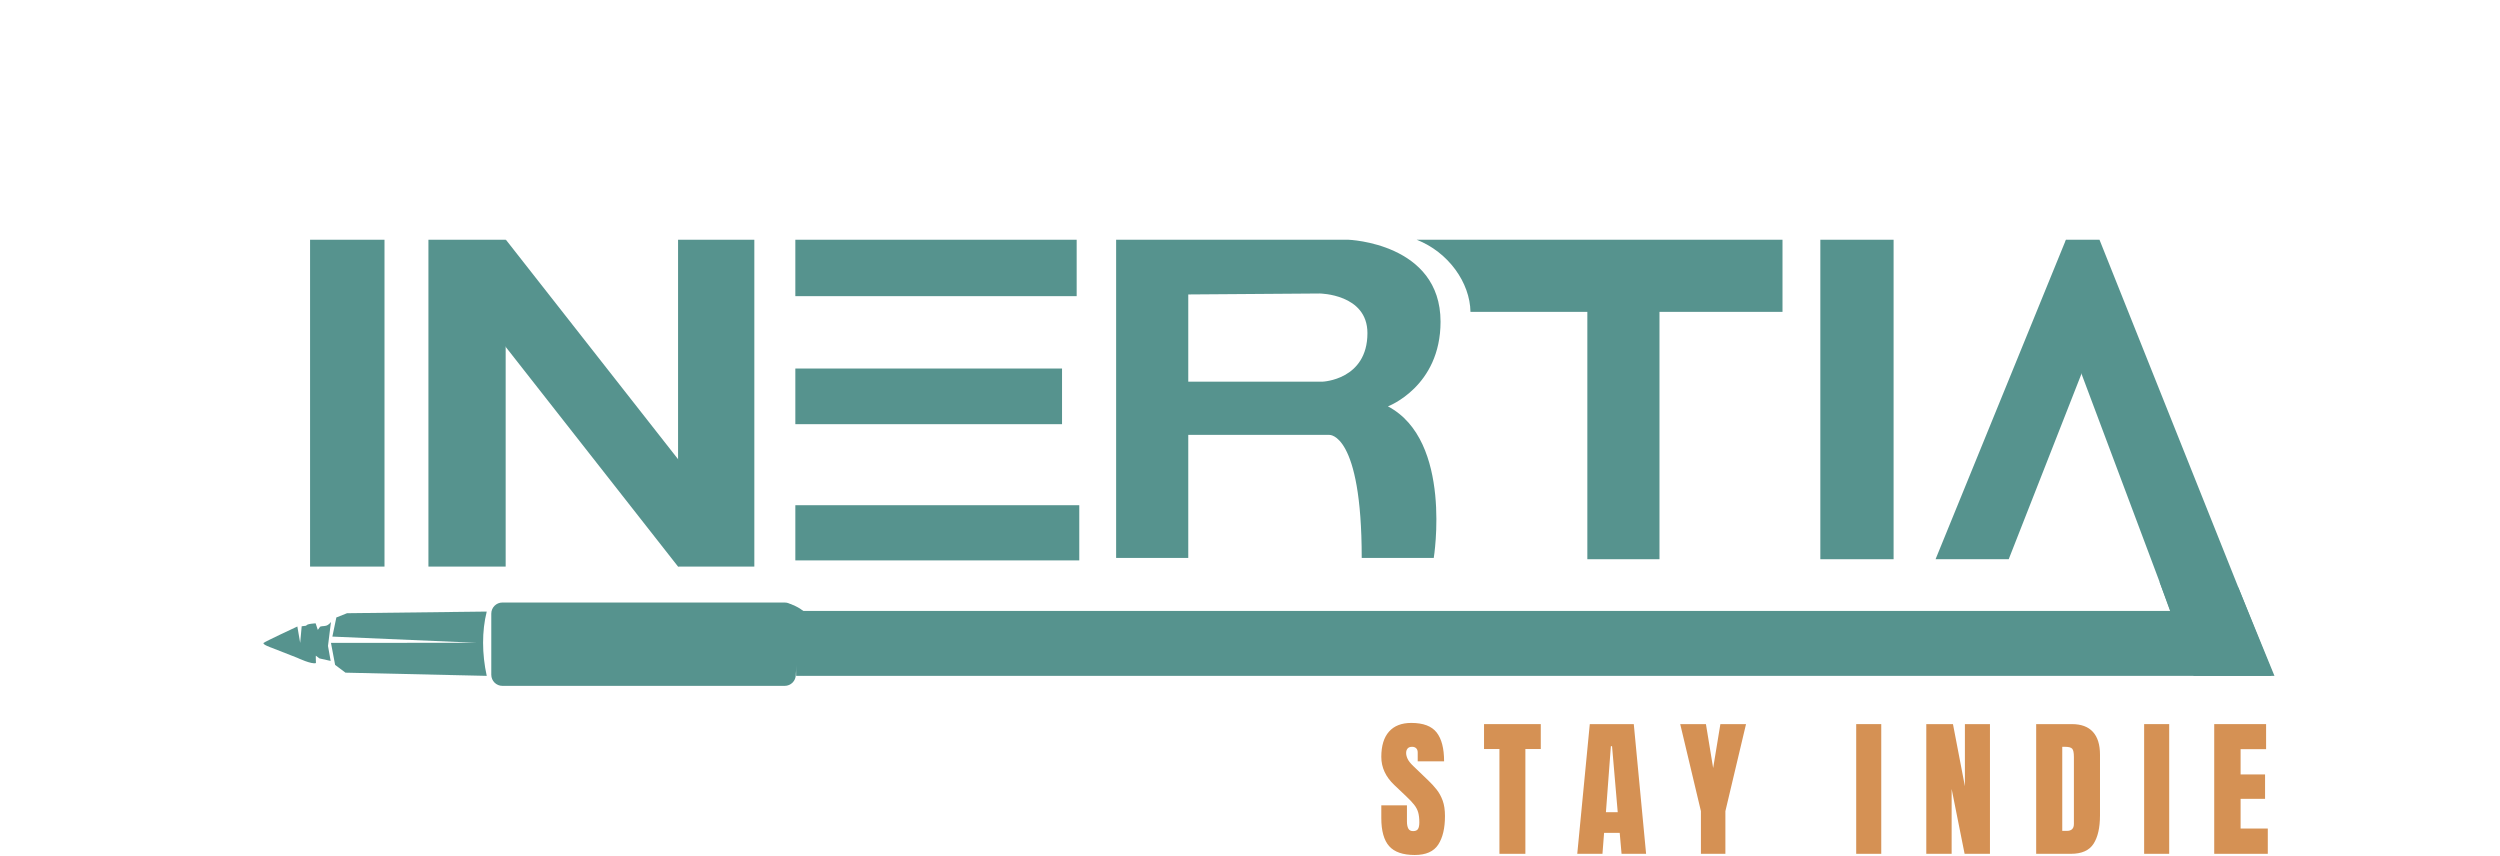 <?xml version="1.0" encoding="UTF-8" standalone="no"?><!DOCTYPE svg PUBLIC "-//W3C//DTD SVG 1.1//EN" "http://www.w3.org/Graphics/SVG/1.1/DTD/svg11.dtd"><svg width="100%" height="100%" viewBox="0 0 8607 2947" version="1.1" xmlns="http://www.w3.org/2000/svg" xmlns:xlink="http://www.w3.org/1999/xlink" xml:space="preserve" xmlns:serif="http://www.serif.com/" style="fill-rule:evenodd;clip-rule:evenodd;stroke-linejoin:round;stroke-miterlimit:2;"><rect id="OVERVIEW" x="-12236.5" y="-17611.9" width="43754" height="30001.3" style="fill:none;"/><g id="Inertia-Logo_Primary-Mark" serif:id="Inertia Logo_Primary Mark"></g><g id="Layer-1" serif:id="Layer 1"></g><g id="Inertia-Logo_Alternate-1" serif:id="Inertia Logo_Alternate 1"><g><g><g><g><rect x="1067.51" y="825.381" width="256.227" height="1125.26" style="fill:#56938e;"/><g><rect x="1475" y="825.381" width="265.903" height="1125.26" style="fill:#56938e;"/><rect x="2334.43" y="825.381" width="262.586" height="1125.26" style="fill:#56938e;"/><path d="M1741.71,825.381l-179.577,140.879l772.247,984.379l179.578,-140.879l-772.248,-984.379Z" style="fill:#56938e;"/></g><g><path d="M2738.2,825.381l0,194.212l968.557,0l0,-194.212l-968.557,0Z" style="fill:#56938e;"/><path d="M2738.2,1268.77l0,191.576l918.183,-0l0,-191.576l-918.183,0Z" style="fill:#56938e;"/><path d="M2738.2,1739.36l0,189.99l977.54,0l0,-189.99l-977.54,0Z" style="fill:#56938e;"/></g><path d="M3842.6,825.381l799.774,0c-0,0 317.147,11.156 317.147,282.202c0,223.886 -181.181,291.488 -181.181,291.488c223.729,117.668 157.81,521.701 157.81,521.701l-248,-0c-0,-431.52 -111.434,-423.51 -111.434,-423.51l-485.744,0l-0,423.51l-248.372,-0l0,-1095.39Zm248.372,188.366l-0,300.281l462.083,-0c-0,-0 154.747,-5.777 154.747,-167.242c-0,-134.927 -164.498,-136.335 -164.498,-136.335l-452.332,3.296Z" style="fill:#56938e;"/><g><rect x="5464.91" y="829.909" width="248.372" height="1095.39" style="fill:#56938e;"/><path d="M6136.79,1073.75l0,-248.372l-1259.39,0c109.052,42.677 183.596,147.627 185.149,248.372l1074.25,-0Z" style="fill:#56938e;"/></g><path d="M7228.12,825.381l-115.239,0l-32.169,233.707l470.466,1253.93l272.818,4.311l-595.876,-1491.95Z" style="fill:#56938e;"/><rect x="6267.06" y="825.381" width="252.2" height="1099.92" style="fill:#56938e;"/><path d="M7282.03,991.44l-169.477,-166.059l-448.831,1099.92l251.851,-0l366.457,-933.86Z" style="fill:#56938e;"/></g><g><path d="M2739.8,2103.22l1.182,223.641l5079.18,-0l-97.817,-223.641l-4982.54,-0Z" style="fill:#56938e;"/><path d="M2739.8,2112.62c-0,-21.116 -17.143,-38.26 -38.259,-38.26l-971.883,0c-21.115,0 -38.259,17.144 -38.259,38.26l0,210.444c0,21.116 17.144,38.259 38.259,38.259l971.883,0c21.116,0 38.259,-17.143 38.259,-38.259l-0,-210.444Z" style="fill:#56938e;"/><path d="M2719.18,2078.67c0,-0 -8.516,125.898 2.727,174.145c0.776,3.329 17.886,67.199 17.886,67.199l15.286,-114.907l12.537,121.747l19.964,-197.155c0,-0 -10.079,-30.187 -68.4,-51.029Z" style="fill:#56938e;"/></g></g><path d="M1675.72,2105.5l-480.936,5.68l-36.78,14.619l-13.717,65.87l495.236,21.298c0,-0 6.606,-0 0,-0l-500.071,0.372l14.273,75.73l35.716,26.792l486.279,10.993c-16.615,-75.915 -16.877,-154.135 0,-221.354Z" style="fill:#56938e;"/><path d="M1138.36,2275.36l-9.175,-51.527l10.259,-82.587c-0,0 -6.433,10.036 -16.915,12.987c-8.895,2.504 -21.46,0.243 -22.229,6.09l-6.154,8.284l-7.495,-22.574c0,-0 -31.471,1.289 -32.192,8.105l-15.809,2.012l-5.21,57.19l-9.695,-56.459c-0,0 -109.973,51.128 -116.013,56.459c-6.04,5.331 28.069,16.972 28.069,16.972l88.252,34.601c0,-0 48.95,23.149 63.668,17.871c-0.756,-14.901 -0.372,-25.501 -0.372,-25.501c0,0 5.34,3.791 12.555,9.515l38.456,8.562Z" style="fill:#56938e;"/><path d="M7434.86,2003.03l117.187,323.825l278.441,-0l-124.222,-303.721l-271.406,-20.104Z" style="fill:#56938e;"/></g></g></g><g id="Inertia-Logo_Alternate-2" serif:id="Inertia Logo_Alternate 2"></g><g id="Inertia-Logo_Emblem" serif:id="Inertia Logo_Emblem"></g><g id="Inertia-Logo_Simplified-Alternate" serif:id="Inertia Logo_Simplified-Alternate"></g><g id="Inertia-Logo_Linear" serif:id="Inertia Logo_Linear"></g><g id="Inertia-Logo_Simplified" serif:id="Inertia Logo_Simplified"></g><g><path d="M4870.74,2943.56c-40.763,-0 -70.152,-10.149 -88.166,-30.446c-18.013,-20.297 -27.02,-52.604 -27.02,-96.919l-0,-43.639l88.293,-0l-0,55.817c-0,10.318 1.564,18.394 4.693,24.23c3.13,5.835 8.584,8.753 16.365,8.753c8.119,-0 13.743,-2.368 16.872,-7.104c3.129,-4.736 4.694,-12.517 4.694,-23.342c-0,-13.7 -1.353,-25.16 -4.06,-34.378c-2.706,-9.219 -7.4,-18.014 -14.081,-26.387c-6.681,-8.372 -15.942,-18.14 -27.782,-29.304l-40.087,-38.057c-29.938,-28.247 -44.907,-60.553 -44.907,-96.919c-0,-38.057 8.838,-67.065 26.513,-87.024c17.676,-19.959 43.258,-29.939 76.749,-29.939c40.933,0 69.983,10.91 87.151,32.73c17.168,21.819 25.752,54.971 25.752,99.456l-90.83,-0l0,-30.7c0,-6.089 -1.734,-10.825 -5.201,-14.208c-3.468,-3.382 -8.161,-5.074 -14.081,-5.074c-7.104,0 -12.305,1.988 -15.604,5.962c-3.298,3.975 -4.947,9.092 -4.947,15.35c-0,6.258 1.691,13.024 5.074,20.297c3.383,7.273 10.064,15.646 20.044,25.118l51.504,49.475c10.317,9.81 19.789,20.17 28.416,31.08c8.626,10.909 15.561,23.595 20.804,38.057c5.244,14.462 7.866,32.095 7.866,52.899c-0,41.948 -7.739,74.804 -23.215,98.569c-15.477,23.764 -42.413,35.647 -80.809,35.647Z" style="fill:#d59154;fill-rule:nonzero;"/><path d="M5162.27,2939.5l0,-360.782l-53.026,-0l-0,-85.756l195.36,-0l0,85.756l-53.026,-0l-0,360.782l-89.308,0Z" style="fill:#d59154;fill-rule:nonzero;"/><path d="M5430.2,2939.5l43.132,-446.538l151.467,-0l42.371,446.538l-84.487,0l-6.343,-72.055l-53.788,0l-5.581,72.055l-86.771,0Zm98.695,-143.349l40.595,0l-19.536,-227.075l-4.06,0l-16.999,227.075Z" style="fill:#d59154;fill-rule:nonzero;"/><path d="M5855.94,2939.5l-0,-146.901l-71.294,-299.637l88.547,-0l24.864,151.214l24.864,-151.214l88.292,-0l-71.04,299.637l0,146.901l-84.233,0Z" style="fill:#d59154;fill-rule:nonzero;"/><rect x="6390.54" y="2492.97" width="86.263" height="446.538" style="fill:#d59154;fill-rule:nonzero;"/><path d="M6631.83,2939.5l-0,-446.538l91.844,-0l41.102,213.882l0,-213.882l86.263,-0l0,446.538l-87.278,0l-44.654,-223.269l0,223.269l-87.277,0Z" style="fill:#d59154;fill-rule:nonzero;"/><path d="M7010.13,2939.5l-0,-446.538l122.798,-0c32.137,-0 56.324,8.922 72.562,26.767c16.238,17.844 24.357,43.935 24.357,78.271l-0,209.061c-0,42.286 -7.4,74.93 -22.2,97.934c-14.8,23.003 -40.722,34.505 -77.764,34.505l-119.753,0Zm89.815,-78.905l15.476,-0c16.407,-0 24.611,-7.95 24.611,-23.849l-0,-230.374c-0,-14.884 -1.988,-24.483 -5.963,-28.796c-3.974,-4.313 -12.051,-6.47 -24.229,-6.47l-9.895,0l-0,289.489Z" style="fill:#d59154;fill-rule:nonzero;"/><rect x="7381.84" y="2492.97" width="86.263" height="446.538" style="fill:#d59154;fill-rule:nonzero;"/><path d="M7623.13,2939.5l0,-446.538l178.615,-0l0,86.263l-87.785,-0l0,87.024l84.233,0l0,83.98l-84.233,-0l0,102.247l93.621,-0l-0,87.024l-184.451,0Z" style="fill:#d59154;fill-rule:nonzero;"/></g></svg>